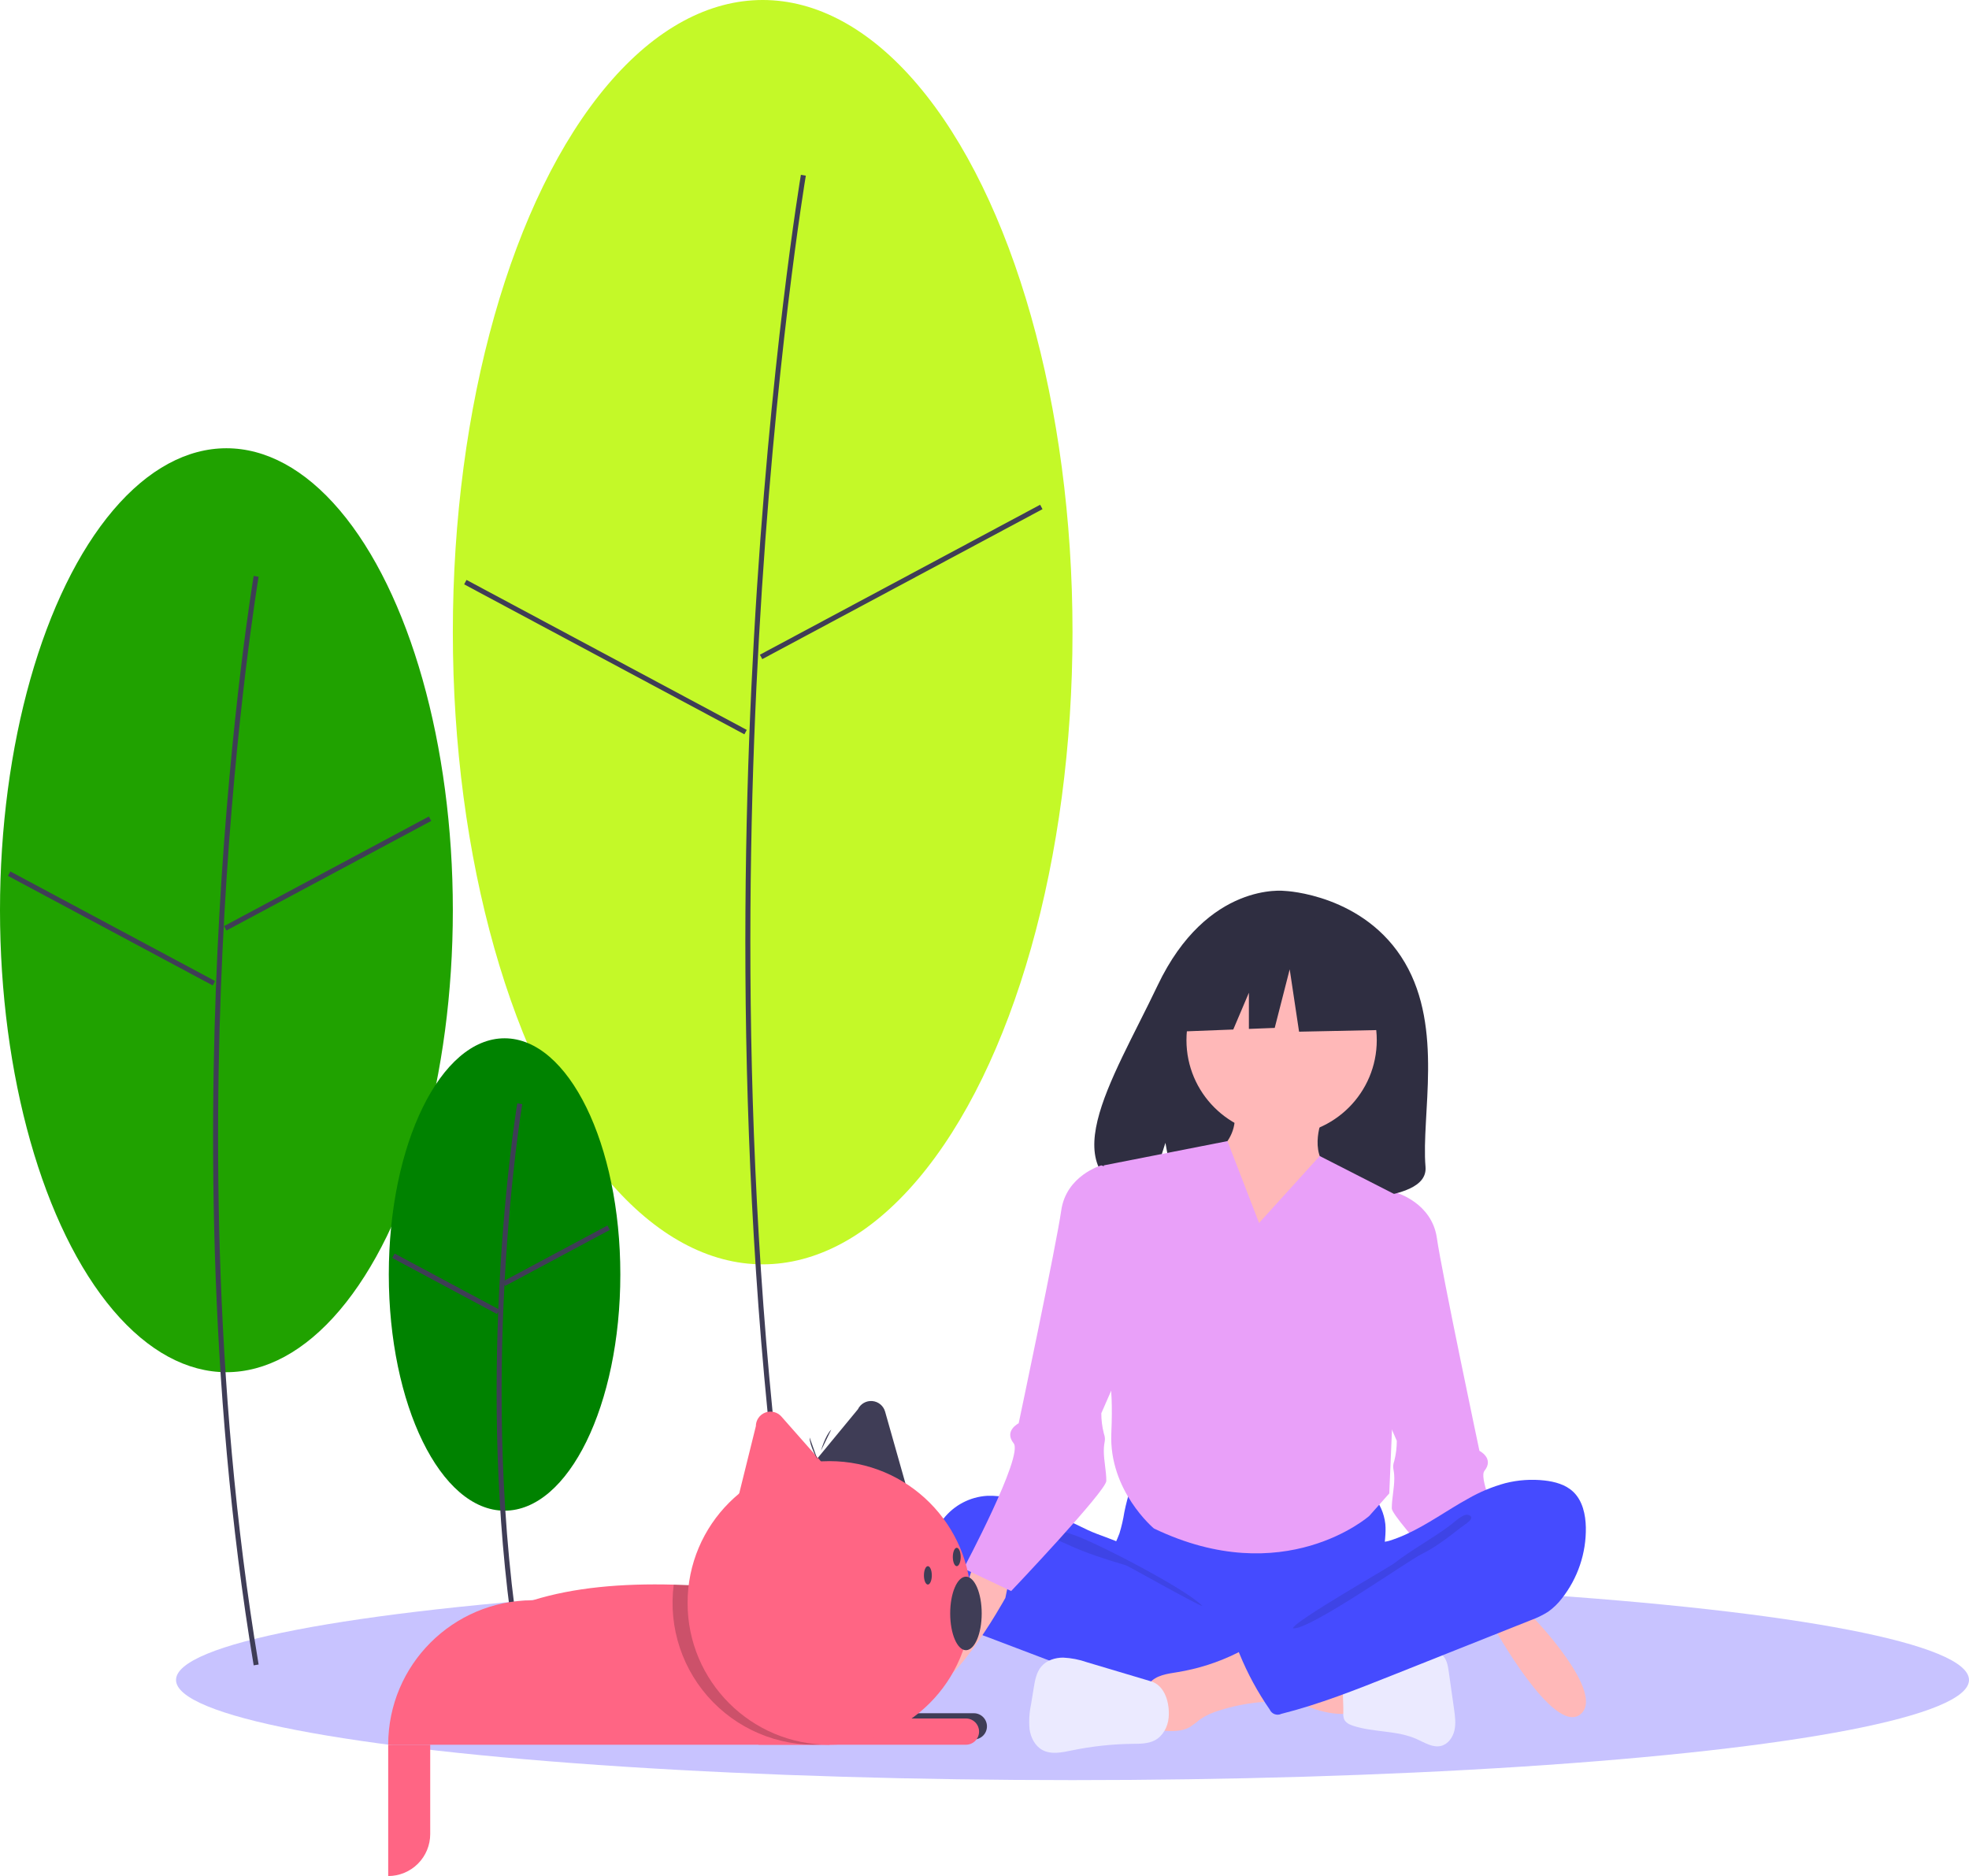 <svg id="ekMBmQ0HjTW1" xmlns="http://www.w3.org/2000/svg" xmlns:xlink="http://www.w3.org/1999/xlink" viewBox="0 0 786.295 749.197" shape-rendering="geometricPrecision" text-rendering="geometricPrecision"><ellipse rx="358" ry="40" transform="translate(428.295 670.89)" fill="#c8c3ff"/><path d="M812.694,702.031l6.174,19.023c0,0,29.736,30.721,18.981,39.048s-34.884-35.568-34.884-35.568l-4.447-21.476Z" transform="translate(-206.853-75.401)" fill="#ffb8b8"/><path d="M755.647,554.792l9-3c0,0,14,4,16,18s17,85,17,85s6,3,2,8s20,50,20,50l-19,9c0,0-38-40-38-44s1-8,1-12-1-4,0-7c.668-2.614,1.003-5.302,1-8l-7-16Z" transform="translate(-206.853-75.401)" fill="#e9a0f9"/><ellipse rx="90.418" ry="184.489" transform="translate(90.418 363.498)" fill="#20a200"/><path d="M296.44,440.813c4.51-80.307,13.598-134.551,13.689-135.09l-1.972-.334c-.091.539-9.195,54.871-13.712,135.281-4.169,74.214-5.175,186.467,13.712,299.786l1.973-.328c-18.855-113.127-17.851-225.21-13.689-299.315Z" transform="translate(-206.853-75.401)" fill="#3f3d56"/><rect width="92.725" height="2" rx="0" ry="0" transform="matrix(.882-.472 0.472 0.882 89.478 369.84)" fill="#3f3d56"/><rect width="2" height="92.725" rx="0" ry="0" transform="matrix(.472-.882 0.882 0.472 3.176 349.777)" fill="#3f3d56"/><ellipse rx="123.73" ry="252.458" transform="translate(304.565 252.458)" fill="#c4f928"/><path d="M509.915,330.446c6.173-109.911,18.611-184.152,18.736-184.889l-1.972-.334c-.125.738-12.579,75.065-18.759,185.08-5.705,101.538-7.081,255.118,18.759,410.153l1.973-.328C502.844,585.284,504.218,431.875,509.915,330.446Z" transform="translate(-206.853-75.401)" fill="#3f3d56"/><rect width="126.887" height="2" rx="0" ry="0" transform="matrix(.882-.472 0.472 0.882 303.453 261.461)" fill="#3f3d56"/><rect width="2" height="126.887" rx="0" ry="0" transform="matrix(.472-.882 0.882 0.472 185.355 233.358)" fill="#3f3d56"/><ellipse rx="46.229" ry="94.325" transform="translate(201.491 508.968)" fill="#008200"/><path d="M408.303,588.433l.274.512l41.798-22.372-.943-1.764-41.041,21.967c2.271-41.801,6.916-69.863,7.01-70.415l-1.972-.334c-.102.603-5.621,33.927-7.58,82.145L364.455,576.016l-.943,1.764l41.798,22.372.499-.933c-1.567,39.797-.689,89.56,7.62,139.41l1.973-.328c-9.059-54.352-9.258-108.603-7.097-149.868Z" transform="translate(-206.853-75.401)" fill="#3f3d56"/><path d="M767.884,459.866c-16.074-27.395-47.876-28.672-47.876-28.672s-30.989-3.997-50.868,37.726c-18.529,38.89-44.101,76.439-4.117,85.543l7.222-22.674l4.473,24.362c5.693.413,11.404.511,17.108.295c42.82-1.394,83.599.408,82.286-15.091-1.745-20.603,7.238-55.129-8.229-81.489Z" transform="translate(-206.853-75.401)" fill="#2f2e41"/><path d="M655.842,679.301c-.449,2.864-1.1,5.692-1.949,8.463-.956,2.712-2.432,5.22-3.307,7.96-2.787,8.734,1.077,18.472,7.247,25.213c5.335,5.813,12.244,9.952,19.887,11.911c5.566,1.412,11.354,1.615,17.091,1.812c15.885.543,32.178,1.029,47.229-4.12c4.758-1.668,9.351-3.773,13.722-6.288c1.383-.665,2.599-1.631,3.56-2.828c1.148-1.649,1.295-3.786,1.285-5.801-.034-6.792-1.399-13.55-1.075-20.334.18-3.758.877-7.513.534-11.259-.946-8.687-7.243-15.845-15.738-17.892-4.27-.925-8.698-.421-13.046.001-11.283,1.094-22.616,1.605-33.951,1.531-11.582-.075-23.093-1.858-34.617-2.044-3.408-.055-3.339,1.005-4.424,4.332-1,3.063-1.817,6.182-2.448,9.342Z" transform="translate(-206.853-75.401)" fill="#454bff"/><path d="M610.552,673.78c-3.113-.789-6.323-1.134-9.533-1.022-6.825.43-13.144,3.744-17.379,9.114-4.192,5.448-5.901,12.407-4.711,19.177.777,3.627,2.048,7.13,3.777,10.412c2.528,5.175,5.56,10.338,10.241,13.655c2.817,1.822,5.854,3.28,9.038,4.339l24.65,9.367c3.626,1.378,7.253,2.756,10.915,4.034c18.389,6.413,37.573,10.26,57.013,11.432c5.919.356,11.928.454,17.702-.905c1.411-.187,2.703-.891,3.625-1.976.47-.827.747-1.749.81-2.699l1.517-10.711c.34-1.492.295-3.045-.129-4.515-.695-1.8-2.437-2.932-4.097-3.895-16.206-9.388-35.128-14.568-48.769-27.453-3.211-3.033-5.899-7.842-9.8-9.902-4.424-2.337-9.635-3.67-14.208-5.823-9.998-4.707-19.827-10.116-30.663-12.629Z" transform="translate(-206.853-75.401)" fill="#454bff"/><path d="M635.162,688.22c8.713,2.754,45.498,21.832,51.804,28.493-.845.307-29.52-15.902-30.381-16.162-7.821-2.368-15.686-4.751-23.114-8.216-1.494-.697-9.707-3.973-9.335-5.875.42-2.146,9.479,1.271,11.026,1.76Z" transform="translate(-206.853-75.401)" opacity="0.1"/><path d="M743.86,759.842c.495.036.986-.109,1.381-.41.351-.456.507-1.033.432-1.603l-.041-14.592c-4.16-1.999-8.813-2.64-13.381-3.256L710.94,737.108c.49.066-3.332,9.258-2.746,10.486c1.033,2.163,8.926,4.08,11.153,5.101c7.744,3.55,15.791,7.453,24.512,7.147Z" transform="translate(-206.853-75.401)" fill="#ffb8b8"/><path d="M676.996,743.187c-4.024.646-8.515,1.218-11.121,4.377-3.305,4.006-1.898,9.979-.321,14.942.234,1.003.704,1.935,1.371,2.719c1.076,1.071,2.724,1.227,4.233,1.324c3.67.234,7.575.418,10.781-1.398c1.453-.969,2.851-2.017,4.188-3.14c2.361-1.586,4.961-2.784,7.7-3.551c5.029-1.596,10.208-2.672,15.456-3.213c2.068-.095,4.115-.459,6.089-1.083c2.005-.656,3.591-2.208,4.288-4.199.743-2.652-.785-5.355-2.251-7.681-1.825-2.897-3.759-5.947-6.481-8.08-3.971-3.111-5.935-.723-9.935,1.268-7.564,3.767-15.654,6.367-23.996,7.714Z" transform="translate(-206.853-75.401)" fill="#ffb8b8"/><path d="M666.481,746.842l-25.549-7.617c-3.063-1.076-6.265-1.702-9.508-1.858-3.24.002-6.63,1.074-8.732,3.562-1.981,2.345-2.548,5.551-3.042,8.591l-1.057,6.504c-.705,3.28-.904,6.648-.592,9.988.483,3.314,2.16,6.625,5.076,8.229c3.536,1.946,7.869.995,11.815.182c7.969-1.643,16.076-2.52,24.212-2.619c3.058-.037,6.266.002,8.968-1.443c3.212-1.717,5.134-5.348,5.464-9.0.503-5.556-1.333-12.814-7.055-14.52Z" transform="translate(-206.853-75.401)" fill="#ebeaff"/><path d="M753.903,740.205c3.312-.586,6.235-2.484,9.409-3.605c4.467-1.577,9.308-1.577,14.041-1.56c1.737.006,3.588.046,5.034,1.017c2.085,1.4,2.619,4.202,2.974,6.702l2.139,15.088c.402,2.838.802,5.752.175,8.548s-2.517,5.492-5.268,6.213c-3.341.876-6.616-1.277-9.771-2.691-7.884-3.534-17.049-2.631-25.27-5.273-1.526-.49-3.16-1.24-3.782-2.728-.281-.839-.382-1.727-.294-2.607.141-4.85-.873-11.472.574-16.107c1.302-4.169,6.342-2.998,10.04-2.998Z" transform="translate(-206.853-75.401)" fill="#ebeaff"/><path d="M807.971,667.707c5.103-1.291,10.397-1.656,15.629-1.077c4.178.464,8.483,1.637,11.534,4.554c3.713,3.55,4.906,9.041,5.006,14.201.168,10.263-3.209,20.271-9.56,28.335-1.547,2.032-3.389,3.821-5.466,5.307-2.236,1.411-4.621,2.57-7.112,3.457L762.798,744.446c-14.523,5.778-29.097,11.572-44.245,15.381-.838.406-1.805.455-2.68.135s-1.582-.981-1.96-1.832c-4.84-6.975-8.897-14.461-12.099-22.324-.292-.508-.349-1.118-.156-1.672.202-.304.484-.546.815-.7l39.046-22.629c2.866-1.508,5.535-3.363,7.947-5.523c1.69-1.652,3.071-3.593,4.08-5.73.809-1.705.885-5.729,1.919-6.989c1.012-1.234,4.475-1.332,6.074-1.818c2.256-.697,4.465-1.539,6.612-2.521c8.734-3.941,16.512-9.668,24.885-14.282c4.692-2.707,9.711-4.802,14.934-6.236Z" transform="translate(-206.853-75.401)" fill="#454bff"/><path d="M785.835,684.606c-6.708,5.082-15.394,9.753-22.043,14.969-2.269,1.78-40.095,23.23-40.63,26.079c6.203,1.054,45.715-26.827,51.368-29.609s10.664-6.705,15.63-10.6c1.265-.992,6.629-3.976,2.996-5.085-2.047-.625-5.81,3.229-7.321,4.245Z" transform="translate(-206.853-75.401)" opacity="0.1"/><circle r="38" transform="translate(511.795 415.39)" fill="#ffb8b8"/><path d="M734.647,522.792c0,0-6,15,5,21s-34,54-34,54l-20-58c0,0,17-6,14-22Z" transform="translate(-206.853-75.401)" fill="#ffb8b8"/><path d="M709.647,563.792l24.218-26.736l32.782,16.736-5,118-8,9c0,0-34,30-86,5c0,0-18-15-17-38s-2-26-2-26l-1-81l49.371-9.688Z" transform="translate(-206.853-75.401)" fill="#e9a0f9"/><path d="M598.6,691.031l-6.174,19.023c0,0-29.736,30.721-18.981,39.048s34.884-35.568,34.884-35.568l4.447-21.476Z" transform="translate(-206.853-75.401)" fill="#ffb8b8"/><path d="M655.647,543.792l-9-3c0,0-14,4-16,18s-17,85-17,85-6,3-2,8-20,50-20,50l19,9c0,0,38-40,38-44s-1-8-1-12s1-4,0-7c-.668-2.614-1.003-5.302-1-8l7-16Z" transform="translate(-206.853-75.401)" fill="#e9a0f9"/><polygon points="553.925,381.823 522.506,365.224 479.119,372.014 470.142,412.005 492.488,411.138 498.73,396.446 498.73,410.895 509.041,410.495 515.026,387.105 518.766,412.005 555.421,411.25 553.925,381.823" fill="#2f2e41"/><path d="M538.057,714.482v57.68h-176.18c.002-31.855,25.825-57.678,57.68-57.68c16.52-5.15,35.62-6.79,56.34-6.25c19.55.5,40.54,2.95,62.16,6.25Z" transform="translate(-206.853-75.401)" fill="#ff6584"/><path d="M306.037,684.178h82.847c1.391,0,2.724.552,3.708,1.536s1.536,2.317,1.536,3.708v0c0,1.391-.552,2.724-1.536,3.708s-2.317,1.536-3.708,1.536h-82.847v-10.487Z" fill="#3f3d56"/><path d="M527.238,665.12l22.206-26.918c1.048-2.186,3.339-3.495,5.754-3.288s4.45,1.887,5.111,4.219l8.757,30.918Z" transform="translate(-206.853-75.401)" fill="#3f3d56"/><path d="M500.305,678.829l8.39-33.872c0-2.424,1.5-4.595,3.768-5.452s4.829-.222,6.432,1.596l21.261,24.096Z" transform="translate(-206.853-75.401)" fill="#ff6584"/><path d="M155.024,696.762h16.779v35.656c0,4.45-1.768,8.718-4.915,11.865s-7.415,4.915-11.865,4.915v0-52.435Z" fill="#ff6584"/><path d="M302.891,686.275h82.847c1.391,0,2.724.552,3.708,1.536s1.536,2.317,1.536,3.708v0c0,1.391-.552,2.724-1.536,3.708s-2.317,1.536-3.708,1.536h-82.847v-10.487Z" fill="#ff6584"/><path d="M538.057,714.482v57.36c-17.244,1.832-34.378-4.336-46.498-16.738s-17.891-29.674-15.662-46.872c19.55.5,40.54,2.95,62.16,6.25Z" transform="translate(-206.853-75.401)" opacity="0.2"/><circle r="56.63" transform="translate(331.206 640.132)" fill="#ff6584"/><ellipse rx="6.292" ry="14.682" transform="translate(385.738 644.327)" fill="#3f3d56"/><ellipse rx="1.573" ry="3.67" transform="translate(370.532 629.121)" fill="#3f3d56"/><ellipse rx="1.573" ry="3.67" transform="translate(382.068 621.78)" fill="#3f3d56"/><path d="M533.307,658.273c0,0-3.147-5.475-3.147-8.815" transform="translate(-206.853-75.401)" fill="#3f3d56"/><path d="M534.692,654.732c0,0,1.715-6.078,4.103-8.413" transform="translate(-206.853-75.401)" fill="#3f3d56"/></svg>
